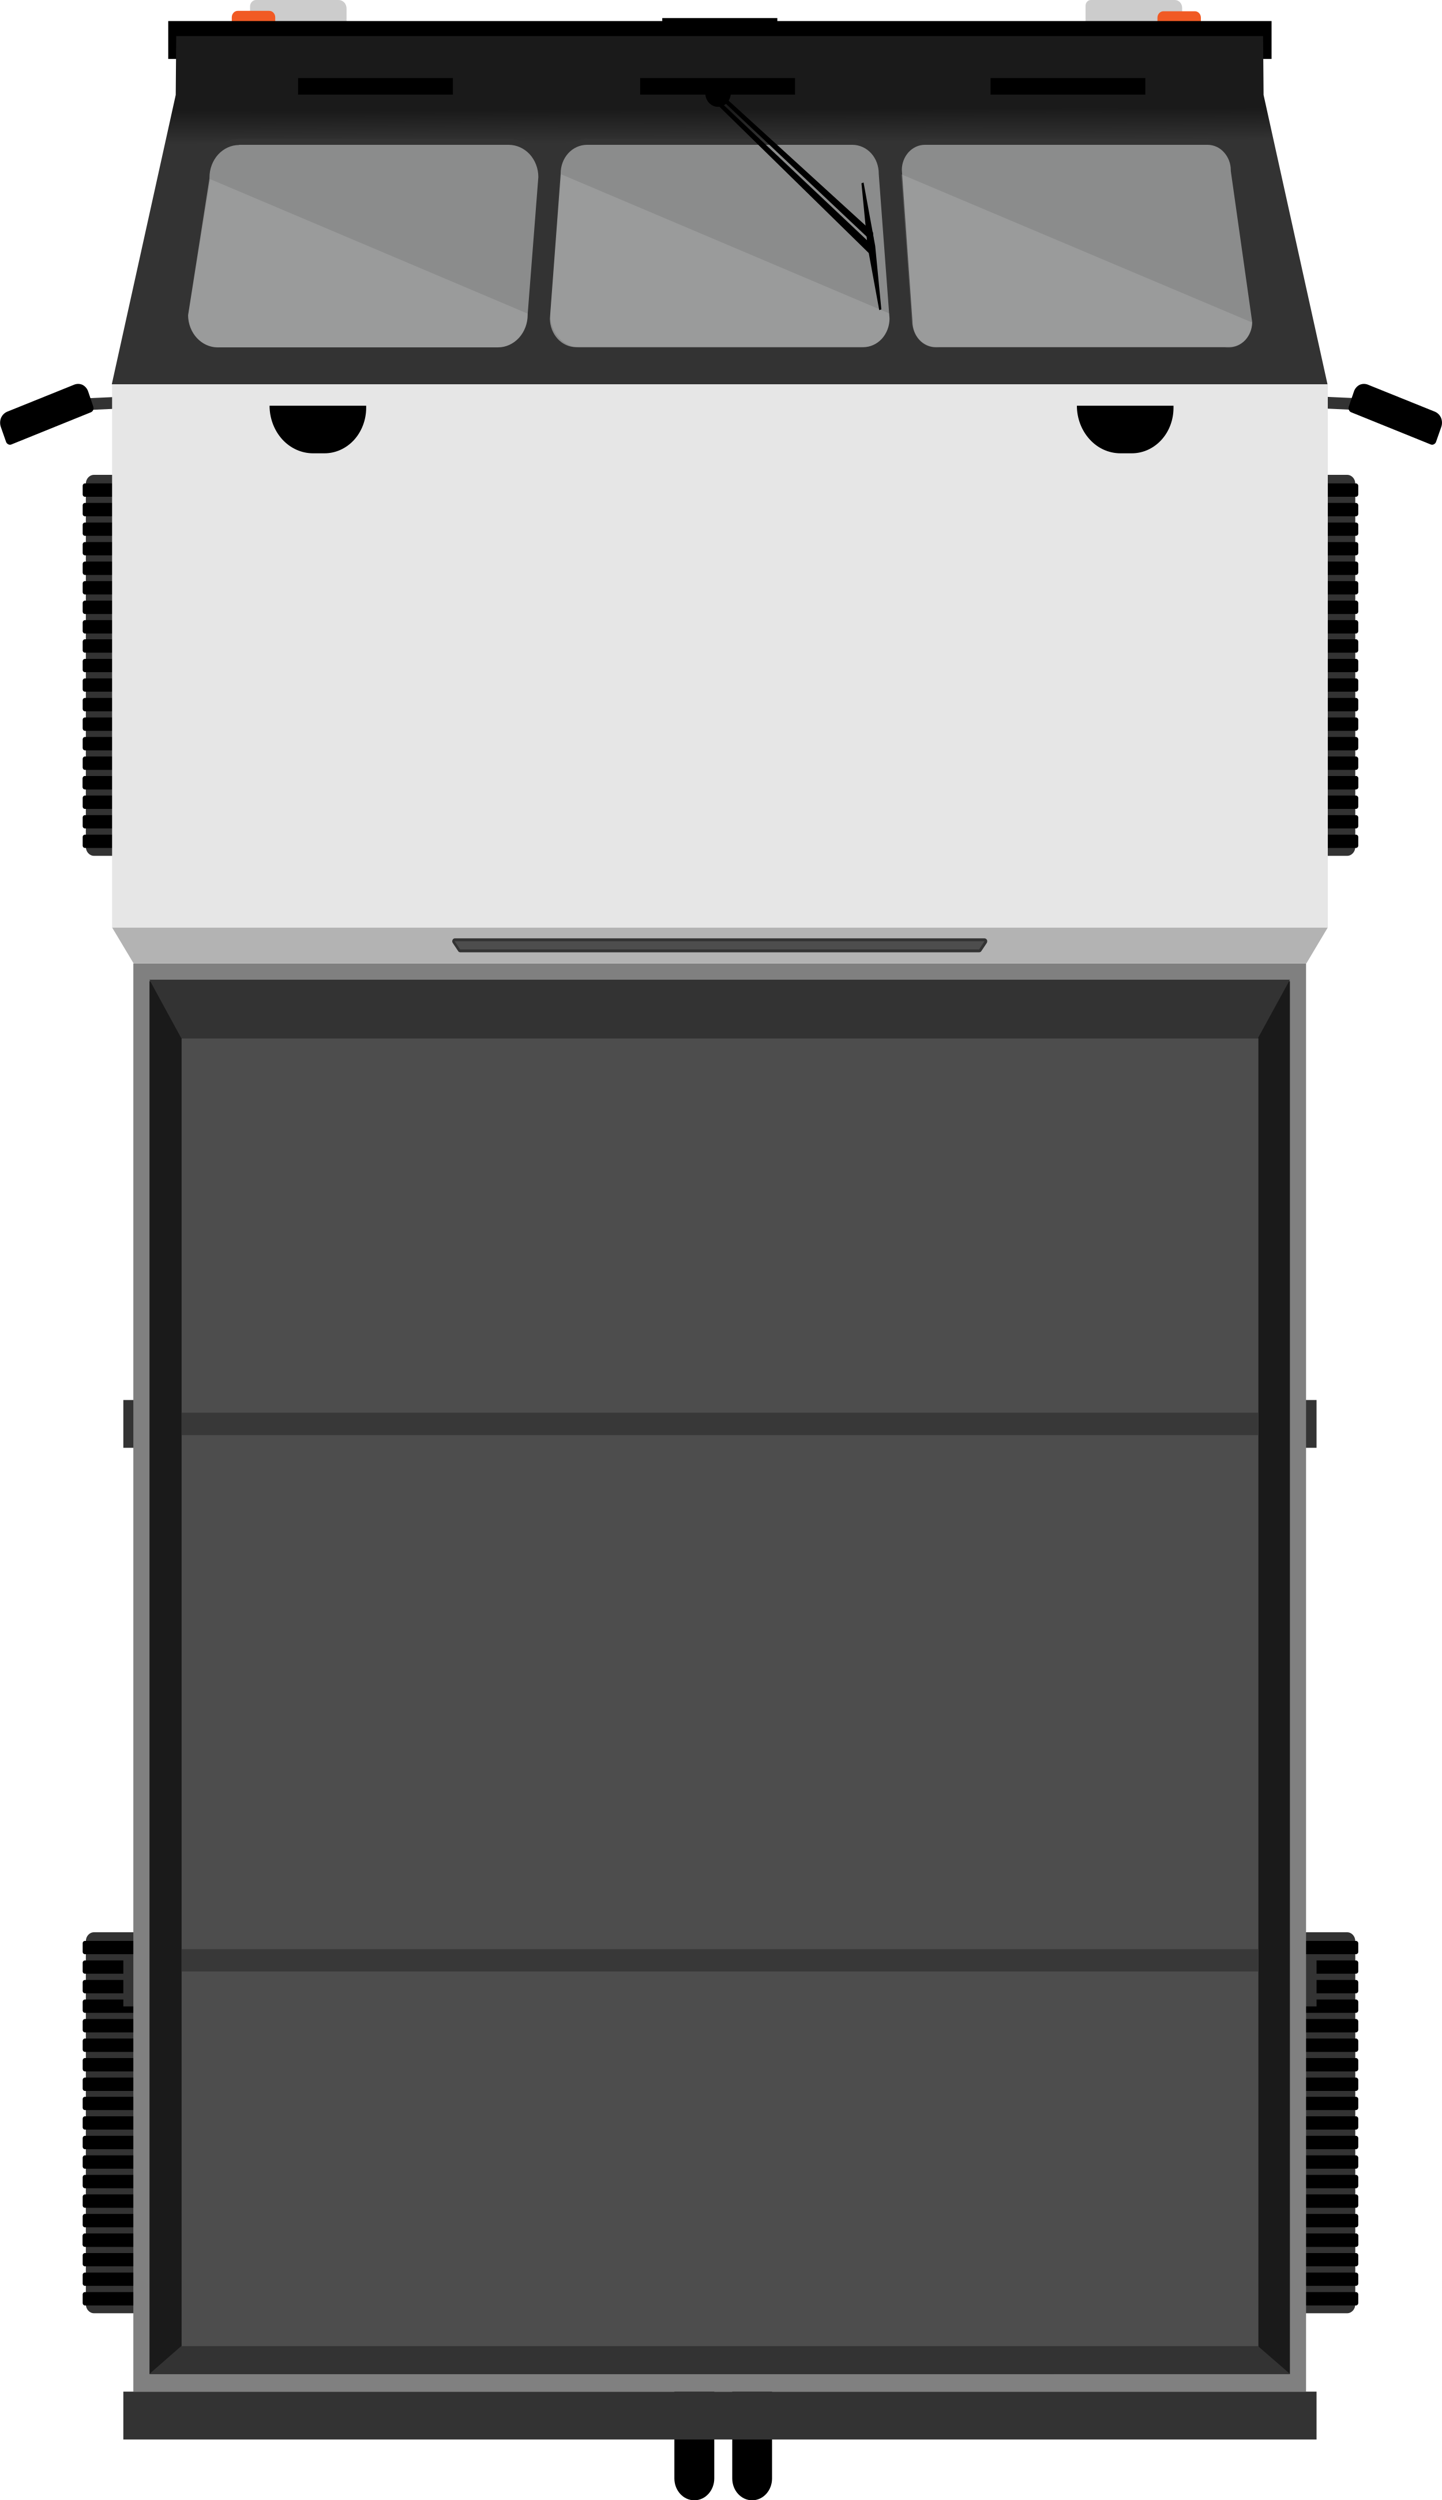 <svg width="15" height="26" viewBox="0 0 15 26" fill="none" xmlns="http://www.w3.org/2000/svg">
<g clip-path="url(#clip0_1443_58)">
<path d="M2.601 0.494H3.605V0.09C3.605 0.066 3.597 0.043 3.581 0.026C3.566 0.01 3.545 0 3.523 0H2.663C2.647 0 2.631 0.007 2.619 0.02C2.607 0.033 2.601 0.05 2.601 0.068V0.494Z" fill="#CCCCCC"/>
<path d="M2.411 0.609H2.863V0.181C2.863 0.163 2.857 0.146 2.845 0.133C2.834 0.12 2.818 0.113 2.801 0.113H2.473C2.456 0.113 2.44 0.12 2.429 0.133C2.417 0.146 2.411 0.163 2.411 0.181V0.609Z" fill="#F15A24"/>
<path d="M11.292 0.496H12.297V0.082C12.297 0.06 12.289 0.039 12.275 0.024C12.261 0.009 12.242 0 12.222 0H11.347C11.333 0 11.318 0.006 11.308 0.018C11.297 0.029 11.292 0.045 11.292 0.061L11.292 0.496Z" fill="#CCCCCC"/>
<path d="M12.04 0.613H12.492V0.185C12.492 0.167 12.486 0.15 12.474 0.137C12.463 0.125 12.447 0.117 12.431 0.117H12.101C12.085 0.117 12.069 0.125 12.058 0.137C12.046 0.15 12.04 0.167 12.04 0.185V0.613Z" fill="#F15A24"/>
<path d="M1.75 0.219H13.227V0.613H1.75V0.219Z" fill="black"/>
<path d="M6.889 0.188H8.086V0.225H6.889V0.188Z" fill="black"/>
<path d="M1.163 3.996H13.809L13.144 0.987L13.139 0.375H1.833L1.828 0.987L1.163 3.996Z" fill="url(#paint0_linear_1443_58)"/>
<path d="M1.378 4.12L1.383 4.242L0.66 4.276L0.655 4.153L1.378 4.12Z" fill="#333333"/>
<path d="M1.36 4.082H1.388C1.402 4.082 1.414 4.095 1.414 4.111V4.226C1.414 4.242 1.402 4.255 1.388 4.255H1.36C1.346 4.255 1.334 4.242 1.334 4.226V4.111C1.334 4.095 1.346 4.082 1.36 4.082Z" fill="#333333"/>
<path d="M0.116 4.623L0.944 4.288C0.95 4.286 0.954 4.283 0.959 4.279C0.963 4.275 0.966 4.27 0.969 4.264C0.971 4.258 0.972 4.252 0.973 4.246C0.973 4.239 0.972 4.233 0.97 4.227L0.917 4.071C0.907 4.041 0.886 4.017 0.86 4.003C0.833 3.99 0.803 3.989 0.775 3.999L0.073 4.282C0.046 4.294 0.024 4.316 0.011 4.345C-0.001 4.375 -0.002 4.408 0.008 4.438L0.063 4.595C0.067 4.606 0.075 4.615 0.085 4.62C0.094 4.625 0.105 4.627 0.116 4.623Z" fill="black"/>
<path d="M13.624 4.119L14.348 4.152L14.343 4.274L13.62 4.241L13.624 4.119Z" fill="#333333"/>
<path d="M13.614 4.082H13.642C13.656 4.082 13.668 4.095 13.668 4.111V4.226C13.668 4.242 13.656 4.255 13.642 4.255H13.614C13.6 4.255 13.588 4.242 13.588 4.226V4.111C13.588 4.095 13.6 4.082 13.614 4.082Z" fill="#333333"/>
<path d="M14.885 4.623L14.057 4.288C14.051 4.286 14.046 4.283 14.042 4.279C14.038 4.275 14.035 4.27 14.032 4.264C14.03 4.258 14.028 4.252 14.028 4.246C14.028 4.239 14.029 4.233 14.031 4.227L14.084 4.071C14.094 4.041 14.115 4.017 14.141 4.003C14.168 3.99 14.198 3.989 14.226 3.999L14.928 4.282C14.955 4.294 14.977 4.316 14.99 4.345C15.002 4.375 15.003 4.408 14.993 4.438L14.938 4.595C14.934 4.606 14.926 4.615 14.916 4.62C14.907 4.625 14.896 4.627 14.885 4.623Z" fill="black"/>
<path d="M7.824 24.238H7.824C7.939 24.238 8.031 24.34 8.031 24.465V25.774C8.031 25.899 7.939 26.001 7.824 26.001H7.824C7.709 26.001 7.617 25.899 7.617 25.774V24.465C7.617 24.34 7.709 24.238 7.824 24.238Z" fill="black"/>
<path d="M7.222 24.238H7.223C7.337 24.238 7.43 24.34 7.43 24.465V25.774C7.43 25.899 7.337 26.001 7.223 26.001H7.222C7.108 26.001 7.015 25.899 7.015 25.774V24.465C7.015 24.34 7.108 24.238 7.222 24.238Z" fill="black"/>
<path d="M12.579 4.938H14.013C14.06 4.938 14.098 4.979 14.098 5.03V8.807C14.098 8.858 14.06 8.9 14.013 8.9H12.579C12.533 8.9 12.495 8.858 12.495 8.807V5.03C12.495 4.979 12.533 4.938 12.579 4.938Z" fill="#333333"/>
<path d="M13.516 5.027H14.105C14.118 5.027 14.129 5.039 14.129 5.053V5.14C14.129 5.155 14.118 5.166 14.105 5.166H13.516C13.503 5.166 13.493 5.155 13.493 5.14V5.053C13.493 5.039 13.503 5.027 13.516 5.027Z" fill="black"/>
<path d="M13.516 5.23H14.105C14.118 5.23 14.129 5.242 14.129 5.256V5.343C14.129 5.358 14.118 5.369 14.105 5.369H13.516C13.503 5.369 13.493 5.358 13.493 5.343V5.256C13.493 5.242 13.503 5.23 13.516 5.23Z" fill="black"/>
<path d="M13.516 5.434H14.105C14.118 5.434 14.129 5.445 14.129 5.459V5.547C14.129 5.561 14.118 5.572 14.105 5.572H13.516C13.503 5.572 13.493 5.561 13.493 5.547V5.459C13.493 5.445 13.503 5.434 13.516 5.434Z" fill="black"/>
<path d="M13.516 5.637H14.105C14.118 5.637 14.129 5.648 14.129 5.662V5.75C14.129 5.764 14.118 5.775 14.105 5.775H13.516C13.503 5.775 13.493 5.764 13.493 5.75V5.662C13.493 5.648 13.503 5.637 13.516 5.637Z" fill="black"/>
<path d="M13.516 5.84H14.105C14.118 5.84 14.129 5.851 14.129 5.866V5.953C14.129 5.967 14.118 5.979 14.105 5.979H13.516C13.503 5.979 13.493 5.967 13.493 5.953V5.866C13.493 5.851 13.503 5.84 13.516 5.84Z" fill="black"/>
<path d="M13.516 6.043H14.105C14.118 6.043 14.129 6.054 14.129 6.069V6.156C14.129 6.17 14.118 6.182 14.105 6.182H13.516C13.503 6.182 13.493 6.17 13.493 6.156V6.069C13.493 6.054 13.503 6.043 13.516 6.043Z" fill="black"/>
<path d="M13.516 6.246H14.105C14.118 6.246 14.129 6.258 14.129 6.272V6.359C14.129 6.373 14.118 6.385 14.105 6.385H13.516C13.503 6.385 13.493 6.373 13.493 6.359V6.272C13.493 6.258 13.503 6.246 13.516 6.246Z" fill="black"/>
<path d="M13.516 6.449H14.105C14.118 6.449 14.129 6.461 14.129 6.475V6.562C14.129 6.576 14.118 6.588 14.105 6.588H13.516C13.503 6.588 13.493 6.576 13.493 6.562V6.475C13.493 6.461 13.503 6.449 13.516 6.449Z" fill="black"/>
<path d="M13.516 6.648H14.105C14.118 6.648 14.129 6.66 14.129 6.674V6.761C14.129 6.776 14.118 6.787 14.105 6.787H13.516C13.503 6.787 13.493 6.776 13.493 6.761V6.674C13.493 6.66 13.503 6.648 13.516 6.648Z" fill="black"/>
<path d="M13.516 6.852H14.105C14.118 6.852 14.129 6.863 14.129 6.877V6.965C14.129 6.979 14.118 6.99 14.105 6.99H13.516C13.503 6.99 13.493 6.979 13.493 6.965V6.877C13.493 6.863 13.503 6.852 13.516 6.852Z" fill="black"/>
<path d="M13.516 7.055H14.105C14.118 7.055 14.129 7.066 14.129 7.08V7.168C14.129 7.182 14.118 7.193 14.105 7.193H13.516C13.503 7.193 13.493 7.182 13.493 7.168V7.08C13.493 7.066 13.503 7.055 13.516 7.055Z" fill="black"/>
<path d="M13.516 7.258H14.105C14.118 7.258 14.129 7.269 14.129 7.283V7.371C14.129 7.385 14.118 7.397 14.105 7.397H13.516C13.503 7.397 13.493 7.385 13.493 7.371V7.283C13.493 7.269 13.503 7.258 13.516 7.258Z" fill="black"/>
<path d="M13.516 7.461H14.105C14.118 7.461 14.129 7.472 14.129 7.487V7.574C14.129 7.588 14.118 7.6 14.105 7.6H13.516C13.503 7.6 13.493 7.588 13.493 7.574V7.487C13.493 7.472 13.503 7.461 13.516 7.461Z" fill="black"/>
<path d="M13.516 7.664H14.105C14.118 7.664 14.129 7.676 14.129 7.69V7.777C14.129 7.791 14.118 7.803 14.105 7.803H13.516C13.503 7.803 13.493 7.791 13.493 7.777V7.69C13.493 7.676 13.503 7.664 13.516 7.664Z" fill="black"/>
<path d="M13.516 7.867H14.105C14.118 7.867 14.129 7.879 14.129 7.893V7.98C14.129 7.994 14.118 8.006 14.105 8.006H13.516C13.503 8.006 13.493 7.994 13.493 7.98V7.893C13.493 7.879 13.503 7.867 13.516 7.867Z" fill="black"/>
<path d="M13.516 8.07H14.105C14.118 8.07 14.129 8.082 14.129 8.096V8.183C14.129 8.198 14.118 8.209 14.105 8.209H13.516C13.503 8.209 13.493 8.198 13.493 8.183V8.096C13.493 8.082 13.503 8.07 13.516 8.07Z" fill="black"/>
<path d="M13.516 8.07H14.105C14.118 8.07 14.129 8.082 14.129 8.096V8.183C14.129 8.198 14.118 8.209 14.105 8.209H13.516C13.503 8.209 13.493 8.198 13.493 8.183V8.096C13.493 8.082 13.503 8.07 13.516 8.07Z" fill="black"/>
<path d="M13.516 8.273H14.105C14.118 8.273 14.129 8.285 14.129 8.299V8.386C14.129 8.401 14.118 8.412 14.105 8.412H13.516C13.503 8.412 13.493 8.401 13.493 8.386V8.299C13.493 8.285 13.503 8.273 13.516 8.273Z" fill="black"/>
<path d="M13.516 8.477H14.105C14.118 8.477 14.129 8.488 14.129 8.502V8.59C14.129 8.604 14.118 8.615 14.105 8.615H13.516C13.503 8.615 13.493 8.604 13.493 8.59V8.502C13.493 8.488 13.503 8.477 13.516 8.477Z" fill="black"/>
<path d="M13.516 8.68H14.105C14.118 8.68 14.129 8.691 14.129 8.705V8.793C14.129 8.807 14.118 8.818 14.105 8.818H13.516C13.503 8.818 13.493 8.807 13.493 8.793V8.705C13.493 8.691 13.503 8.68 13.516 8.68Z" fill="black"/>
<path d="M12.579 20.094H14.013C14.06 20.094 14.098 20.135 14.098 20.187V23.963C14.098 24.014 14.06 24.056 14.013 24.056H12.579C12.533 24.056 12.495 24.014 12.495 23.963V20.187C12.495 20.135 12.533 20.094 12.579 20.094Z" fill="#333333"/>
<path d="M13.516 20.184H14.105C14.118 20.184 14.129 20.195 14.129 20.209V20.297C14.129 20.311 14.118 20.322 14.105 20.322H13.516C13.503 20.322 13.493 20.311 13.493 20.297V20.209C13.493 20.195 13.503 20.184 13.516 20.184Z" fill="black"/>
<path d="M13.516 20.387H14.105C14.118 20.387 14.129 20.398 14.129 20.412V20.5C14.129 20.514 14.118 20.525 14.105 20.525H13.516C13.503 20.525 13.493 20.514 13.493 20.5V20.412C13.493 20.398 13.503 20.387 13.516 20.387Z" fill="black"/>
<path d="M13.516 20.59H14.105C14.118 20.59 14.129 20.601 14.129 20.616V20.703C14.129 20.717 14.118 20.729 14.105 20.729H13.516C13.503 20.729 13.493 20.717 13.493 20.703V20.616C13.493 20.601 13.503 20.59 13.516 20.59Z" fill="black"/>
<path d="M13.516 20.793H14.105C14.118 20.793 14.129 20.805 14.129 20.819V20.906C14.129 20.92 14.118 20.932 14.105 20.932H13.516C13.503 20.932 13.493 20.92 13.493 20.906V20.819C13.493 20.805 13.503 20.793 13.516 20.793Z" fill="black"/>
<path d="M13.516 20.996H14.105C14.118 20.996 14.129 21.008 14.129 21.022V21.109C14.129 21.123 14.118 21.135 14.105 21.135H13.516C13.503 21.135 13.493 21.123 13.493 21.109V21.022C13.493 21.008 13.503 20.996 13.516 20.996Z" fill="black"/>
<path d="M13.516 21.199H14.105C14.118 21.199 14.129 21.211 14.129 21.225V21.312C14.129 21.326 14.118 21.338 14.105 21.338H13.516C13.503 21.338 13.493 21.326 13.493 21.312V21.225C13.493 21.211 13.503 21.199 13.516 21.199Z" fill="black"/>
<path d="M13.516 21.402H14.105C14.118 21.402 14.129 21.414 14.129 21.428V21.515C14.129 21.529 14.118 21.541 14.105 21.541H13.516C13.503 21.541 13.493 21.529 13.493 21.515V21.428C13.493 21.414 13.503 21.402 13.516 21.402Z" fill="black"/>
<path d="M13.516 21.605H14.105C14.118 21.605 14.129 21.617 14.129 21.631V21.718C14.129 21.733 14.118 21.744 14.105 21.744H13.516C13.503 21.744 13.493 21.733 13.493 21.718V21.631C13.493 21.617 13.503 21.605 13.516 21.605Z" fill="black"/>
<path d="M13.516 21.805H14.105C14.118 21.805 14.129 21.816 14.129 21.83V21.918C14.129 21.932 14.118 21.943 14.105 21.943H13.516C13.503 21.943 13.493 21.932 13.493 21.918V21.83C13.493 21.816 13.503 21.805 13.516 21.805Z" fill="black"/>
<path d="M13.516 22.008H14.105C14.118 22.008 14.129 22.019 14.129 22.034V22.121C14.129 22.135 14.118 22.146 14.105 22.146H13.516C13.503 22.146 13.493 22.135 13.493 22.121V22.034C13.493 22.019 13.503 22.008 13.516 22.008Z" fill="black"/>
<path d="M13.516 22.211H14.105C14.118 22.211 14.129 22.222 14.129 22.237V22.324C14.129 22.338 14.118 22.35 14.105 22.35H13.516C13.503 22.35 13.493 22.338 13.493 22.324V22.237C13.493 22.222 13.503 22.211 13.516 22.211Z" fill="black"/>
<path d="M13.516 22.414H14.105C14.118 22.414 14.129 22.426 14.129 22.44V22.527C14.129 22.541 14.118 22.553 14.105 22.553H13.516C13.503 22.553 13.493 22.541 13.493 22.527V22.44C13.493 22.426 13.503 22.414 13.516 22.414Z" fill="black"/>
<path d="M13.516 22.617H14.105C14.118 22.617 14.129 22.629 14.129 22.643V22.73C14.129 22.744 14.118 22.756 14.105 22.756H13.516C13.503 22.756 13.493 22.744 13.493 22.73V22.643C13.493 22.629 13.503 22.617 13.516 22.617Z" fill="black"/>
<path d="M13.516 22.82H14.105C14.118 22.82 14.129 22.832 14.129 22.846V22.933C14.129 22.948 14.118 22.959 14.105 22.959H13.516C13.503 22.959 13.493 22.948 13.493 22.933V22.846C13.493 22.832 13.503 22.82 13.516 22.82Z" fill="black"/>
<path d="M13.516 23.023H14.105C14.118 23.023 14.129 23.035 14.129 23.049V23.137C14.129 23.151 14.118 23.162 14.105 23.162H13.516C13.503 23.162 13.493 23.151 13.493 23.137V23.049C13.493 23.035 13.503 23.023 13.516 23.023Z" fill="black"/>
<path d="M13.516 23.227H14.105C14.118 23.227 14.129 23.238 14.129 23.252V23.34C14.129 23.354 14.118 23.365 14.105 23.365H13.516C13.503 23.365 13.493 23.354 13.493 23.34V23.252C13.493 23.238 13.503 23.227 13.516 23.227Z" fill="black"/>
<path d="M13.516 23.227H14.105C14.118 23.227 14.129 23.238 14.129 23.252V23.34C14.129 23.354 14.118 23.365 14.105 23.365H13.516C13.503 23.365 13.493 23.354 13.493 23.34V23.252C13.493 23.238 13.503 23.227 13.516 23.227Z" fill="black"/>
<path d="M13.516 23.43H14.105C14.118 23.43 14.129 23.441 14.129 23.455V23.543C14.129 23.557 14.118 23.568 14.105 23.568H13.516C13.503 23.568 13.493 23.557 13.493 23.543V23.455C13.493 23.441 13.503 23.43 13.516 23.43Z" fill="black"/>
<path d="M13.516 23.633H14.105C14.118 23.633 14.129 23.644 14.129 23.659V23.746C14.129 23.76 14.118 23.771 14.105 23.771H13.516C13.503 23.771 13.493 23.76 13.493 23.746V23.659C13.493 23.644 13.503 23.633 13.516 23.633Z" fill="black"/>
<path d="M13.516 23.836H14.105C14.118 23.836 14.129 23.847 14.129 23.862V23.949C14.129 23.963 14.118 23.975 14.105 23.975H13.516C13.503 23.975 13.493 23.963 13.493 23.949V23.862C13.493 23.847 13.503 23.836 13.516 23.836Z" fill="black"/>
<path d="M0.978 4.938H2.411C2.458 4.938 2.496 4.979 2.496 5.03V8.807C2.496 8.858 2.458 8.9 2.411 8.9H0.978C0.931 8.9 0.893 8.858 0.893 8.807V5.03C0.893 4.979 0.931 4.938 0.978 4.938Z" fill="#333333"/>
<path d="M0.883 5.027H1.473C1.486 5.027 1.496 5.039 1.496 5.053V5.14C1.496 5.155 1.486 5.166 1.473 5.166H0.883C0.87 5.166 0.86 5.155 0.86 5.14V5.053C0.86 5.039 0.87 5.027 0.883 5.027Z" fill="black"/>
<path d="M0.883 5.23H1.473C1.486 5.23 1.496 5.242 1.496 5.256V5.343C1.496 5.358 1.486 5.369 1.473 5.369H0.883C0.87 5.369 0.86 5.358 0.86 5.343V5.256C0.86 5.242 0.87 5.23 0.883 5.23Z" fill="black"/>
<path d="M0.883 5.434H1.473C1.486 5.434 1.496 5.445 1.496 5.459V5.547C1.496 5.561 1.486 5.572 1.473 5.572H0.883C0.87 5.572 0.86 5.561 0.86 5.547V5.459C0.86 5.445 0.87 5.434 0.883 5.434Z" fill="black"/>
<path d="M0.883 5.637H1.473C1.486 5.637 1.496 5.648 1.496 5.662V5.75C1.496 5.764 1.486 5.775 1.473 5.775H0.883C0.87 5.775 0.86 5.764 0.86 5.75V5.662C0.86 5.648 0.87 5.637 0.883 5.637Z" fill="black"/>
<path d="M0.883 5.84H1.473C1.486 5.84 1.496 5.851 1.496 5.866V5.953C1.496 5.967 1.486 5.979 1.473 5.979H0.883C0.87 5.979 0.86 5.967 0.86 5.953V5.866C0.86 5.851 0.87 5.84 0.883 5.84Z" fill="black"/>
<path d="M0.883 6.043H1.473C1.486 6.043 1.496 6.054 1.496 6.069V6.156C1.496 6.17 1.486 6.182 1.473 6.182H0.883C0.87 6.182 0.86 6.17 0.86 6.156V6.069C0.86 6.054 0.87 6.043 0.883 6.043Z" fill="black"/>
<path d="M0.883 6.246H1.473C1.486 6.246 1.496 6.258 1.496 6.272V6.359C1.496 6.373 1.486 6.385 1.473 6.385H0.883C0.87 6.385 0.86 6.373 0.86 6.359V6.272C0.86 6.258 0.87 6.246 0.883 6.246Z" fill="black"/>
<path d="M0.883 6.449H1.473C1.486 6.449 1.496 6.461 1.496 6.475V6.562C1.496 6.576 1.486 6.588 1.473 6.588H0.883C0.87 6.588 0.86 6.576 0.86 6.562V6.475C0.86 6.461 0.87 6.449 0.883 6.449Z" fill="black"/>
<path d="M0.883 6.648H1.473C1.486 6.648 1.496 6.66 1.496 6.674V6.761C1.496 6.776 1.486 6.787 1.473 6.787H0.883C0.87 6.787 0.86 6.776 0.86 6.761V6.674C0.86 6.66 0.87 6.648 0.883 6.648Z" fill="black"/>
<path d="M0.883 6.852H1.473C1.486 6.852 1.496 6.863 1.496 6.877V6.965C1.496 6.979 1.486 6.99 1.473 6.99H0.883C0.87 6.99 0.86 6.979 0.86 6.965V6.877C0.86 6.863 0.87 6.852 0.883 6.852Z" fill="black"/>
<path d="M0.883 7.055H1.473C1.486 7.055 1.496 7.066 1.496 7.08V7.168C1.496 7.182 1.486 7.193 1.473 7.193H0.883C0.87 7.193 0.86 7.182 0.86 7.168V7.08C0.86 7.066 0.87 7.055 0.883 7.055Z" fill="black"/>
<path d="M0.883 7.258H1.473C1.486 7.258 1.496 7.269 1.496 7.283V7.371C1.496 7.385 1.486 7.397 1.473 7.397H0.883C0.87 7.397 0.86 7.385 0.86 7.371V7.283C0.86 7.269 0.87 7.258 0.883 7.258Z" fill="black"/>
<path d="M0.883 7.461H1.473C1.486 7.461 1.496 7.472 1.496 7.487V7.574C1.496 7.588 1.486 7.6 1.473 7.6H0.883C0.87 7.6 0.86 7.588 0.86 7.574V7.487C0.86 7.472 0.87 7.461 0.883 7.461Z" fill="black"/>
<path d="M0.883 7.664H1.473C1.486 7.664 1.496 7.676 1.496 7.69V7.777C1.496 7.791 1.486 7.803 1.473 7.803H0.883C0.87 7.803 0.86 7.791 0.86 7.777V7.69C0.86 7.676 0.87 7.664 0.883 7.664Z" fill="black"/>
<path d="M0.883 7.867H1.473C1.486 7.867 1.496 7.879 1.496 7.893V7.98C1.496 7.994 1.486 8.006 1.473 8.006H0.883C0.87 8.006 0.86 7.994 0.86 7.98V7.893C0.86 7.879 0.87 7.867 0.883 7.867Z" fill="black"/>
<path d="M0.883 8.07H1.473C1.486 8.07 1.496 8.082 1.496 8.096V8.183C1.496 8.198 1.486 8.209 1.473 8.209H0.883C0.87 8.209 0.86 8.198 0.86 8.183V8.096C0.86 8.082 0.87 8.07 0.883 8.07Z" fill="black"/>
<path d="M0.883 8.07H1.473C1.486 8.07 1.496 8.082 1.496 8.096V8.183C1.496 8.198 1.486 8.209 1.473 8.209H0.883C0.87 8.209 0.86 8.198 0.86 8.183V8.096C0.86 8.082 0.87 8.07 0.883 8.07Z" fill="black"/>
<path d="M0.883 8.273H1.473C1.486 8.273 1.496 8.285 1.496 8.299V8.386C1.496 8.401 1.486 8.412 1.473 8.412H0.883C0.87 8.412 0.86 8.401 0.86 8.386V8.299C0.86 8.285 0.87 8.273 0.883 8.273Z" fill="black"/>
<path d="M0.883 8.477H1.473C1.486 8.477 1.496 8.488 1.496 8.502V8.59C1.496 8.604 1.486 8.615 1.473 8.615H0.883C0.87 8.615 0.86 8.604 0.86 8.59V8.502C0.86 8.488 0.87 8.477 0.883 8.477Z" fill="black"/>
<path d="M0.883 8.68H1.473C1.486 8.68 1.496 8.691 1.496 8.705V8.793C1.496 8.807 1.486 8.818 1.473 8.818H0.883C0.87 8.818 0.86 8.807 0.86 8.793V8.705C0.86 8.691 0.87 8.68 0.883 8.68Z" fill="black"/>
<path d="M0.978 20.094H2.411C2.458 20.094 2.496 20.135 2.496 20.187V23.963C2.496 24.014 2.458 24.056 2.411 24.056H0.978C0.931 24.056 0.893 24.014 0.893 23.963V20.187C0.893 20.135 0.931 20.094 0.978 20.094Z" fill="#333333"/>
<path d="M0.883 20.184H1.473C1.486 20.184 1.496 20.195 1.496 20.209V20.297C1.496 20.311 1.486 20.322 1.473 20.322H0.883C0.87 20.322 0.86 20.311 0.86 20.297V20.209C0.86 20.195 0.87 20.184 0.883 20.184Z" fill="black"/>
<path d="M0.883 20.387H1.473C1.486 20.387 1.496 20.398 1.496 20.412V20.5C1.496 20.514 1.486 20.525 1.473 20.525H0.883C0.87 20.525 0.86 20.514 0.86 20.5V20.412C0.86 20.398 0.87 20.387 0.883 20.387Z" fill="black"/>
<path d="M0.883 20.59H1.473C1.486 20.59 1.496 20.601 1.496 20.616V20.703C1.496 20.717 1.486 20.729 1.473 20.729H0.883C0.87 20.729 0.86 20.717 0.86 20.703V20.616C0.86 20.601 0.87 20.59 0.883 20.59Z" fill="black"/>
<path d="M0.883 20.793H1.473C1.486 20.793 1.496 20.805 1.496 20.819V20.906C1.496 20.92 1.486 20.932 1.473 20.932H0.883C0.87 20.932 0.86 20.92 0.86 20.906V20.819C0.86 20.805 0.87 20.793 0.883 20.793Z" fill="black"/>
<path d="M0.883 20.996H1.473C1.486 20.996 1.496 21.008 1.496 21.022V21.109C1.496 21.123 1.486 21.135 1.473 21.135H0.883C0.87 21.135 0.86 21.123 0.86 21.109V21.022C0.86 21.008 0.87 20.996 0.883 20.996Z" fill="black"/>
<path d="M0.883 21.199H1.473C1.486 21.199 1.496 21.211 1.496 21.225V21.312C1.496 21.326 1.486 21.338 1.473 21.338H0.883C0.87 21.338 0.86 21.326 0.86 21.312V21.225C0.86 21.211 0.87 21.199 0.883 21.199Z" fill="black"/>
<path d="M0.883 21.402H1.473C1.486 21.402 1.496 21.414 1.496 21.428V21.515C1.496 21.529 1.486 21.541 1.473 21.541H0.883C0.87 21.541 0.86 21.529 0.86 21.515V21.428C0.86 21.414 0.87 21.402 0.883 21.402Z" fill="black"/>
<path d="M0.883 21.605H1.473C1.486 21.605 1.496 21.617 1.496 21.631V21.718C1.496 21.733 1.486 21.744 1.473 21.744H0.883C0.87 21.744 0.86 21.733 0.86 21.718V21.631C0.86 21.617 0.87 21.605 0.883 21.605Z" fill="black"/>
<path d="M0.883 21.805H1.473C1.486 21.805 1.496 21.816 1.496 21.83V21.918C1.496 21.932 1.486 21.943 1.473 21.943H0.883C0.87 21.943 0.86 21.932 0.86 21.918V21.83C0.86 21.816 0.87 21.805 0.883 21.805Z" fill="black"/>
<path d="M0.883 22.008H1.473C1.486 22.008 1.496 22.019 1.496 22.034V22.121C1.496 22.135 1.486 22.146 1.473 22.146H0.883C0.87 22.146 0.86 22.135 0.86 22.121V22.034C0.86 22.019 0.87 22.008 0.883 22.008Z" fill="black"/>
<path d="M0.883 22.211H1.473C1.486 22.211 1.496 22.222 1.496 22.237V22.324C1.496 22.338 1.486 22.35 1.473 22.35H0.883C0.87 22.35 0.86 22.338 0.86 22.324V22.237C0.86 22.222 0.87 22.211 0.883 22.211Z" fill="black"/>
<path d="M0.883 22.414H1.473C1.486 22.414 1.496 22.426 1.496 22.44V22.527C1.496 22.541 1.486 22.553 1.473 22.553H0.883C0.87 22.553 0.86 22.541 0.86 22.527V22.44C0.86 22.426 0.87 22.414 0.883 22.414Z" fill="black"/>
<path d="M0.883 22.617H1.473C1.486 22.617 1.496 22.629 1.496 22.643V22.73C1.496 22.744 1.486 22.756 1.473 22.756H0.883C0.87 22.756 0.86 22.744 0.86 22.73V22.643C0.86 22.629 0.87 22.617 0.883 22.617Z" fill="black"/>
<path d="M0.883 22.82H1.473C1.486 22.82 1.496 22.832 1.496 22.846V22.933C1.496 22.948 1.486 22.959 1.473 22.959H0.883C0.87 22.959 0.86 22.948 0.86 22.933V22.846C0.86 22.832 0.87 22.82 0.883 22.82Z" fill="black"/>
<path d="M0.883 23.023H1.473C1.486 23.023 1.496 23.035 1.496 23.049V23.137C1.496 23.151 1.486 23.162 1.473 23.162H0.883C0.87 23.162 0.86 23.151 0.86 23.137V23.049C0.86 23.035 0.87 23.023 0.883 23.023Z" fill="black"/>
<path d="M0.883 23.227H1.473C1.486 23.227 1.496 23.238 1.496 23.252V23.34C1.496 23.354 1.486 23.365 1.473 23.365H0.883C0.87 23.365 0.86 23.354 0.86 23.34V23.252C0.86 23.238 0.87 23.227 0.883 23.227Z" fill="black"/>
<path d="M0.883 23.227H1.473C1.486 23.227 1.496 23.238 1.496 23.252V23.34C1.496 23.354 1.486 23.365 1.473 23.365H0.883C0.87 23.365 0.86 23.354 0.86 23.34V23.252C0.86 23.238 0.87 23.227 0.883 23.227Z" fill="black"/>
<path d="M0.883 23.43H1.473C1.486 23.43 1.496 23.441 1.496 23.455V23.543C1.496 23.557 1.486 23.568 1.473 23.568H0.883C0.87 23.568 0.86 23.557 0.86 23.543V23.455C0.86 23.441 0.87 23.43 0.883 23.43Z" fill="black"/>
<path d="M0.883 23.633H1.473C1.486 23.633 1.496 23.644 1.496 23.659V23.746C1.496 23.76 1.486 23.771 1.473 23.771H0.883C0.87 23.771 0.86 23.76 0.86 23.746V23.659C0.86 23.644 0.87 23.633 0.883 23.633Z" fill="black"/>
<path d="M0.883 23.836H1.473C1.486 23.836 1.496 23.847 1.496 23.862V23.949C1.496 23.963 1.486 23.975 1.473 23.975H0.883C0.87 23.975 0.86 23.963 0.86 23.949V23.862C0.86 23.847 0.87 23.836 0.883 23.836Z" fill="black"/>
<path d="M10.304 0.812H11.914V0.984H10.304V0.812Z" fill="black"/>
<path d="M3.101 0.812H4.711V0.984H3.101V0.812Z" fill="black"/>
<path d="M6.659 0.812H8.27V0.984H6.659V0.812Z" fill="black"/>
<path d="M1.283 24.871H13.695V25.369H1.283V24.871Z" fill="#333333"/>
<path d="M1.283 20.367H13.695V20.865H1.283V20.367Z" fill="#333333"/>
<path d="M1.283 14.559H13.695V15.056H1.283V14.559Z" fill="#333333"/>
<path d="M1.39 10.019H13.589L13.812 9.645H1.166L1.39 10.019Z" fill="#B3B3B3"/>
<path d="M10.184 9.888C10.187 9.888 10.189 9.888 10.191 9.887C10.193 9.886 10.195 9.884 10.196 9.882L10.252 9.798C10.253 9.796 10.254 9.793 10.254 9.79C10.254 9.787 10.253 9.784 10.252 9.782C10.251 9.779 10.249 9.777 10.246 9.776C10.244 9.774 10.242 9.773 10.239 9.773H4.727C4.724 9.773 4.722 9.774 4.72 9.776C4.717 9.777 4.715 9.779 4.714 9.782C4.713 9.785 4.712 9.787 4.712 9.79C4.712 9.793 4.713 9.796 4.714 9.798L4.77 9.882C4.771 9.884 4.773 9.886 4.775 9.887C4.777 9.888 4.779 9.888 4.781 9.888H10.184Z" fill="#4D4D4D"/>
<path d="M4.73 9.789L4.786 9.873H10.185L10.241 9.788H4.729M4.729 9.758H10.242C10.247 9.758 10.252 9.76 10.256 9.763C10.261 9.766 10.264 9.77 10.267 9.775C10.269 9.78 10.27 9.786 10.269 9.792C10.269 9.797 10.267 9.803 10.264 9.807L10.208 9.891C10.206 9.895 10.202 9.898 10.198 9.9C10.194 9.902 10.19 9.903 10.185 9.903H4.788C4.784 9.903 4.779 9.902 4.775 9.9C4.772 9.898 4.768 9.895 4.766 9.891L4.71 9.807C4.707 9.803 4.705 9.797 4.704 9.791C4.704 9.786 4.705 9.78 4.707 9.775C4.71 9.77 4.713 9.765 4.718 9.762C4.722 9.759 4.727 9.758 4.733 9.758H4.729Z" fill="#333333"/>
<path d="M1.166 3.996H13.812V9.643H1.166V3.996Z" fill="#E6E6E6"/>
<path d="M1.473 10.109H13.504V24.779H1.473V10.109Z" fill="#1A1A1A"/>
<path d="M1.555 10.203V24.688H13.418V10.203H1.555ZM1.387 10.02H13.586V24.871H1.387V10.02Z" fill="#808080"/>
<path d="M1.885 10.795H13.086L13.418 10.188L1.554 10.188L1.885 10.795Z" fill="#333333"/>
<path d="M12.787 3.641C12.822 3.641 12.857 3.634 12.889 3.619C12.922 3.604 12.951 3.583 12.976 3.555C13.001 3.528 13.021 3.496 13.034 3.46C13.048 3.425 13.055 3.387 13.055 3.348L12.831 1.775C12.832 1.736 12.825 1.697 12.812 1.661C12.799 1.625 12.779 1.592 12.754 1.565C12.729 1.537 12.7 1.515 12.667 1.5C12.634 1.485 12.599 1.477 12.563 1.477H9.622C9.551 1.477 9.483 1.508 9.433 1.563C9.383 1.618 9.354 1.692 9.354 1.77L9.466 3.346C9.466 3.384 9.472 3.423 9.486 3.458C9.499 3.494 9.519 3.527 9.544 3.554C9.569 3.582 9.598 3.603 9.631 3.618C9.663 3.633 9.698 3.641 9.734 3.641H12.787Z" fill="#8B8C8C"/>
<path d="M9.62 1.506C9.557 1.506 9.496 1.534 9.451 1.583C9.407 1.632 9.381 1.698 9.381 1.767L9.492 3.342V3.347C9.493 3.417 9.518 3.484 9.563 3.533C9.608 3.582 9.669 3.61 9.733 3.61H12.786C12.849 3.61 12.91 3.583 12.955 3.535C12.999 3.486 13.025 3.421 13.026 3.352L12.803 1.778V1.769C12.803 1.7 12.777 1.633 12.732 1.584C12.688 1.534 12.627 1.507 12.563 1.506H9.621M9.621 1.445H12.563C12.641 1.445 12.717 1.479 12.772 1.54C12.828 1.601 12.859 1.683 12.859 1.769L13.082 3.347C13.082 3.433 13.051 3.516 12.995 3.576C12.94 3.637 12.865 3.671 12.786 3.671H9.733C9.655 3.671 9.579 3.637 9.524 3.576C9.468 3.516 9.437 3.433 9.437 3.347L9.326 1.769C9.326 1.683 9.357 1.601 9.412 1.54C9.468 1.48 9.543 1.445 9.621 1.445Z" fill="#333333"/>
<g opacity="0.13">
<path d="M9.77 3.612H12.741C12.775 3.619 12.811 3.616 12.845 3.606C12.878 3.596 12.909 3.578 12.936 3.553C12.963 3.529 12.985 3.498 13 3.464C13.015 3.429 13.023 3.392 13.023 3.353L9.374 1.812L9.482 3.306C9.482 3.475 9.583 3.629 9.77 3.612Z" fill="white"/>
</g>
<path d="M8.982 3.641C9.061 3.641 9.137 3.607 9.193 3.545C9.249 3.484 9.281 3.4 9.281 3.313L9.17 1.808C9.17 1.764 9.162 1.722 9.147 1.681C9.132 1.641 9.11 1.605 9.082 1.574C9.055 1.543 9.022 1.519 8.985 1.502C8.949 1.485 8.909 1.477 8.87 1.477H6.104C6.025 1.477 5.948 1.511 5.892 1.573C5.836 1.635 5.804 1.718 5.804 1.805L5.693 3.316C5.693 3.402 5.725 3.485 5.781 3.546C5.838 3.607 5.913 3.641 5.993 3.641H8.982Z" fill="#8B8C8C"/>
<path d="M6.104 1.506C6.031 1.507 5.962 1.538 5.911 1.594C5.86 1.65 5.832 1.726 5.832 1.805V1.809L5.72 3.315C5.721 3.393 5.75 3.468 5.801 3.524C5.852 3.579 5.92 3.61 5.992 3.61H8.981C9.053 3.61 9.121 3.579 9.172 3.524C9.223 3.468 9.252 3.393 9.253 3.315L9.141 1.809V1.805C9.141 1.726 9.113 1.65 9.062 1.594C9.011 1.538 8.941 1.507 8.869 1.506H6.104ZM6.104 1.445H8.869C8.912 1.445 8.955 1.455 8.995 1.473C9.035 1.491 9.071 1.517 9.101 1.551C9.132 1.584 9.156 1.624 9.172 1.667C9.189 1.711 9.197 1.757 9.197 1.805L9.309 3.312C9.309 3.408 9.274 3.499 9.213 3.566C9.151 3.633 9.068 3.671 8.981 3.671H5.992C5.905 3.671 5.822 3.633 5.76 3.566C5.699 3.499 5.664 3.408 5.664 3.312L5.776 1.805C5.776 1.757 5.784 1.711 5.801 1.667C5.817 1.624 5.841 1.584 5.872 1.551C5.902 1.517 5.938 1.491 5.978 1.473C6.018 1.455 6.061 1.445 6.104 1.445Z" fill="#333333"/>
<path d="M5.182 3.643C5.271 3.643 5.356 3.604 5.419 3.535C5.482 3.466 5.517 3.373 5.517 3.276L5.629 1.843C5.629 1.746 5.594 1.653 5.531 1.584C5.468 1.515 5.383 1.477 5.294 1.477H2.487C2.398 1.477 2.313 1.515 2.25 1.584C2.187 1.653 2.152 1.746 2.152 1.843L1.929 3.279C1.93 3.375 1.966 3.467 2.029 3.535C2.091 3.603 2.176 3.641 2.264 3.641L5.182 3.643Z" fill="#8B8C8C"/>
<path d="M2.486 1.508C2.405 1.508 2.327 1.544 2.269 1.607C2.212 1.67 2.179 1.756 2.179 1.845V1.85V1.855L1.956 3.281C1.958 3.369 1.99 3.453 2.048 3.515C2.105 3.577 2.183 3.612 2.263 3.612H5.182C5.263 3.612 5.341 3.576 5.399 3.513C5.456 3.45 5.489 3.364 5.489 3.275V3.268L5.6 1.841C5.6 1.752 5.567 1.667 5.51 1.604C5.452 1.542 5.375 1.507 5.293 1.506H2.486M2.486 1.445H5.293C5.39 1.445 5.482 1.487 5.55 1.562C5.618 1.637 5.656 1.738 5.656 1.843L5.545 3.273C5.545 3.326 5.535 3.377 5.517 3.426C5.499 3.474 5.472 3.518 5.439 3.555C5.405 3.592 5.365 3.621 5.321 3.641C5.277 3.661 5.229 3.671 5.182 3.671H2.263C2.216 3.671 2.168 3.661 2.124 3.641C2.08 3.621 2.04 3.592 2.006 3.555C1.973 3.518 1.946 3.474 1.928 3.426C1.91 3.377 1.9 3.326 1.9 3.273L2.124 1.843C2.124 1.738 2.162 1.637 2.23 1.562C2.298 1.487 2.39 1.445 2.486 1.445Z" fill="#333333"/>
<g opacity="0.13">
<path d="M2.29 3.613H5.176C5.218 3.613 5.259 3.604 5.298 3.586C5.336 3.568 5.371 3.542 5.4 3.509C5.429 3.476 5.452 3.437 5.467 3.394C5.482 3.352 5.489 3.306 5.488 3.261L2.187 1.863L1.959 3.269C1.958 3.316 1.966 3.362 1.983 3.406C1.999 3.449 2.024 3.489 2.055 3.521C2.086 3.553 2.123 3.578 2.164 3.594C2.204 3.61 2.248 3.617 2.29 3.613Z" fill="white"/>
</g>
<g opacity="0.13">
<path d="M6.056 3.613H8.942C9.155 3.62 9.277 3.445 9.25 3.259L5.836 1.812L5.724 3.27C5.724 3.317 5.732 3.363 5.749 3.407C5.765 3.45 5.79 3.489 5.821 3.521C5.852 3.553 5.889 3.578 5.93 3.594C5.97 3.61 6.013 3.616 6.056 3.613Z" fill="white"/>
</g>
<path d="M1.889 10.797H13.09V24.435H1.889V10.797Z" fill="#4D4D4D"/>
<path d="M1.889 14.691H13.09V14.924H1.889V14.691Z" fill="#383838"/>
<path d="M1.889 20.27H13.09V20.502H1.889V20.27Z" fill="#383838"/>
<path d="M1.885 24.398H13.086L13.418 24.686L1.554 24.687L1.885 24.398Z" fill="#333333"/>
<path d="M7.43 0.965L9.09 2.531L9.081 2.416L7.456 0.934L7.43 0.965Z" fill="black"/>
<path d="M7.397 1.025L9.057 2.651L9.082 2.558L7.422 0.992L7.397 1.025Z" fill="black"/>
<path d="M9.168 3.218L9.104 2.558L8.983 1.898L8.961 1.906L9.025 2.566L9.146 3.225L9.168 3.218Z" fill="black"/>
<path d="M7.469 1.111C7.395 1.111 7.336 1.046 7.336 0.966C7.336 0.885 7.395 0.82 7.469 0.82C7.542 0.82 7.602 0.885 7.602 0.966C7.602 1.046 7.542 1.111 7.469 1.111Z" fill="black"/>
<path d="M12.207 4.219H11.202C11.202 4.35 11.25 4.476 11.335 4.569C11.419 4.662 11.534 4.714 11.655 4.714H11.774C11.889 4.714 11.999 4.664 12.08 4.576C12.162 4.487 12.207 4.366 12.207 4.241V4.219Z" fill="black"/>
<path d="M3.809 4.219H2.804C2.804 4.35 2.852 4.476 2.936 4.569C3.021 4.662 3.136 4.714 3.256 4.714H3.376C3.491 4.714 3.601 4.664 3.682 4.576C3.763 4.487 3.809 4.366 3.809 4.241V4.219Z" fill="black"/>
</g>
<defs>
<linearGradient id="paint0_linear_1443_58" x1="7.486" y1="3.976" x2="7.474" y2="0.138" gradientUnits="userSpaceOnUse">
<stop stop-color="#333333"/>
<stop offset="0.65" stop-color="#333333"/>
<stop offset="0.74" stop-color="#1A1A1A"/>
</linearGradient>
<clipPath id="clip0_1443_58">
<rect width="15" height="26" fill="white" transform="matrix(-1 0 0 1 15 0)"/>
</clipPath>
</defs>
</svg>
